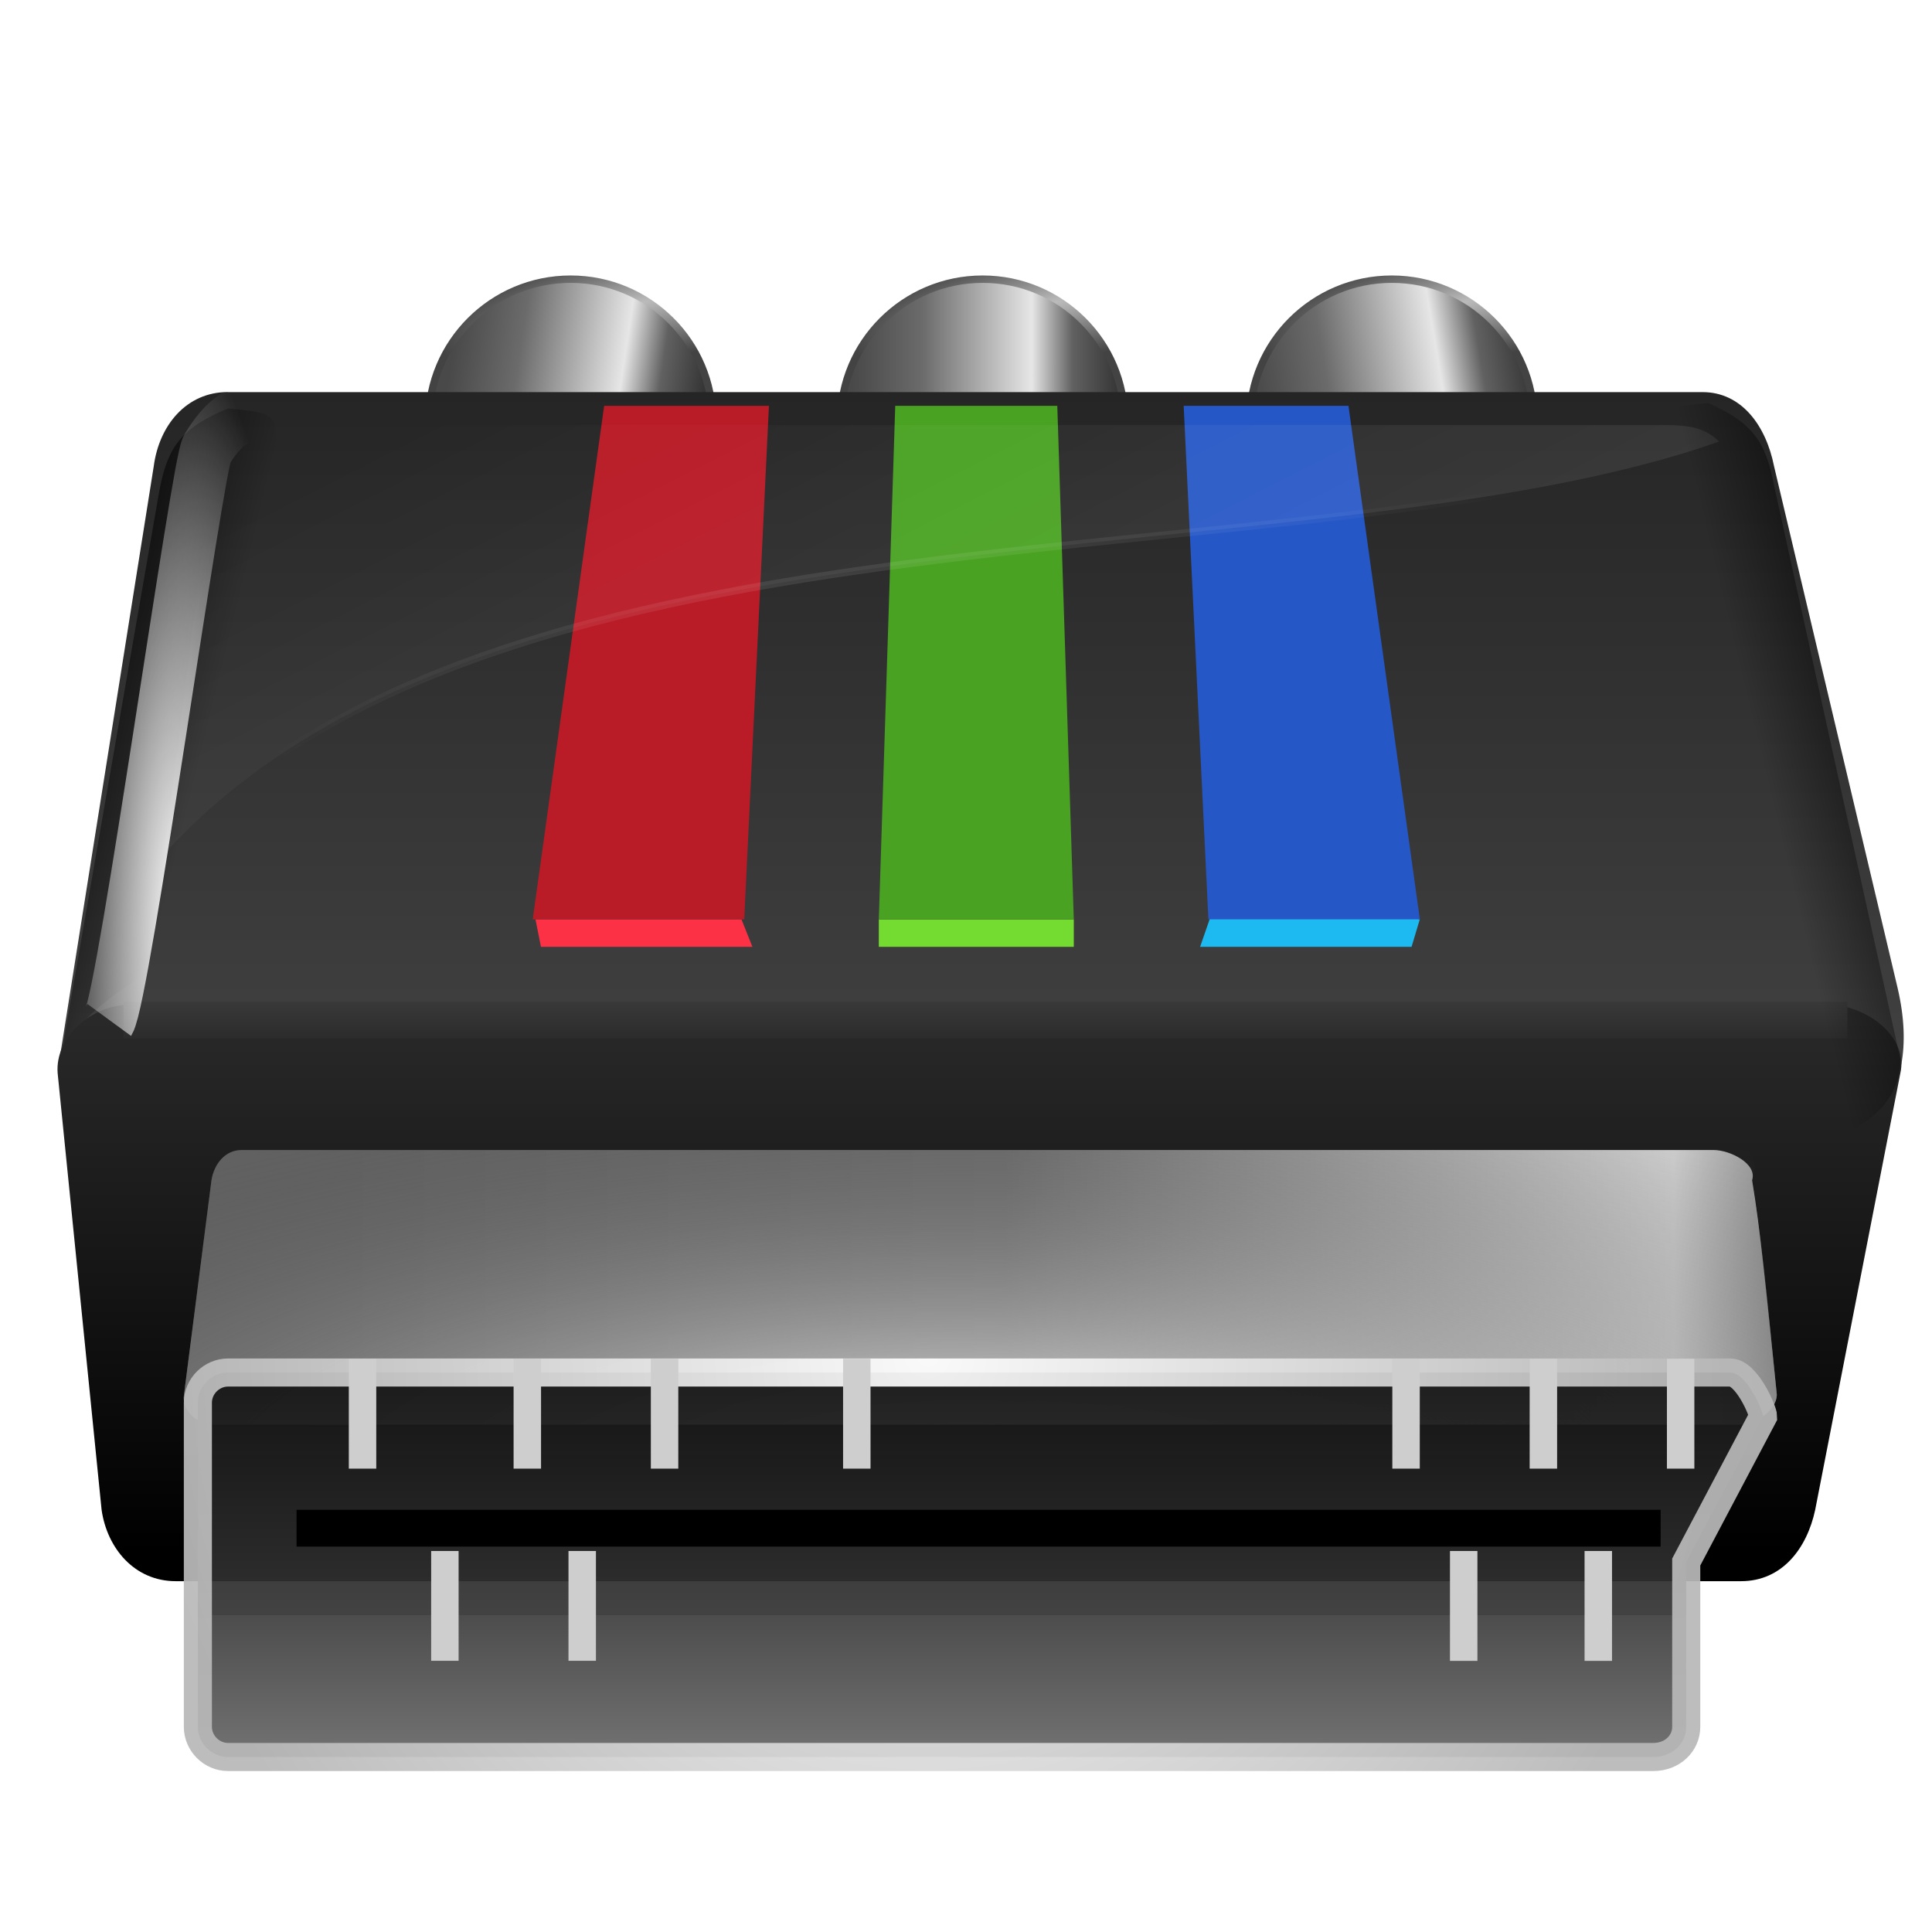 <?xml version="1.0" encoding="UTF-8" standalone="no"?>
<!-- Created with Inkscape (http://www.inkscape.org/) -->

<svg
   xmlns:dc="http://purl.org/dc/elements/1.1/"
   xmlns:cc="http://creativecommons.org/ns#"
   xmlns:rdf="http://www.w3.org/1999/02/22-rdf-syntax-ns#"
   xmlns:svg="http://www.w3.org/2000/svg"
   xmlns="http://www.w3.org/2000/svg"
   xmlns:xlink="http://www.w3.org/1999/xlink"
   xmlns:sodipodi="http://sodipodi.sourceforge.net/DTD/sodipodi-0.dtd"
   xmlns:inkscape="http://www.inkscape.org/namespaces/inkscape"
   width="24"
   height="24"
   id="svg8517"
   version="1.1"
   inkscape:version="0.91 r"
   sodipodi:docname="arista24.svg"
   inkscape:export-filename="/home/sibrand/Dropbox/webprojects/Arista/icon-scart-4-96.png"
   inkscape:export-xdpi="90.17"
   inkscape:export-ydpi="90.17">
  <defs
     id="defs8519">
    <linearGradient
       id="linearGradient4176-2-7">
      <stop
         style="stop-color:#000000;stop-opacity:1;"
         offset="0"
         id="stop4178-5-1" />
      <stop
         style="stop-color:#545454;stop-opacity:1;"
         offset="1"
         id="stop4180-4-1" />
    </linearGradient>
    <linearGradient
       id="linearGradient4215-5-5">
      <stop
         style="stop-color:#141414;stop-opacity:1;"
         offset="0"
         id="stop4217-9-9" />
      <stop
         id="stop4225-4-7"
         offset="0.55"
         style="stop-color:#343434;stop-opacity:1;" />
      <stop
         id="stop4223-6-7"
         offset="0.55"
         style="stop-color:#3f3f3f;stop-opacity:1;" />
      <stop
         style="stop-color:#767676;stop-opacity:1;"
         offset="1"
         id="stop4219-9-6" />
    </linearGradient>
    <linearGradient
       id="linearGradient4227-2-7">
      <stop
         style="stop-color:#ffffff;stop-opacity:1;"
         offset="0"
         id="stop4229-4-3" />
      <stop
         style="stop-color:#b8b8b8;stop-opacity:1;"
         offset="1"
         id="stop4231-7-6" />
    </linearGradient>
    <linearGradient
       id="linearGradient4503-5-5">
      <stop
         style="stop-color:#ffffff;stop-opacity:1;"
         offset="0"
         id="stop4505-4-6" />
      <stop
         style="stop-color:#000000;stop-opacity:0;"
         offset="1"
         id="stop4507-8-3" />
    </linearGradient>
    <linearGradient
       id="linearGradient3884-2-9">
      <stop
         style="stop-color:#6c6c6c;stop-opacity:1;"
         offset="0"
         id="stop3886-8-4" />
      <stop
         id="stop5304-9-8"
         offset="0.463"
         style="stop-color:#777777;stop-opacity:1;" />
      <stop
         id="stop5302-3-1"
         offset="0.925"
         style="stop-color:#ececec;stop-opacity:1;" />
      <stop
         style="stop-color:#999999;stop-opacity:1;"
         offset="1"
         id="stop3888-6-2" />
    </linearGradient>
    <linearGradient
       id="linearGradient4076-7-9">
      <stop
         style="stop-color:#ffffff;stop-opacity:0;"
         offset="0"
         id="stop4078-6-3" />
      <stop
         id="stop4080-9"
         offset="0.5"
         style="stop-color:#ffffff;stop-opacity:0.696;" />
      <stop
         style="stop-color:#ffffff;stop-opacity:0;"
         offset="1"
         id="stop4080-7-0" />
    </linearGradient>
    <linearGradient
       inkscape:collect="always"
       id="linearGradient4163-5">
      <stop
         style="stop-color:#ffffff;stop-opacity:1;"
         offset="0"
         id="stop4165-0" />
      <stop
         style="stop-color:#ffffff;stop-opacity:0;"
         offset="1"
         id="stop4167-9" />
    </linearGradient>
    <filter
       inkscape:collect="always"
       id="filter4809-6"
       x="-0.463"
       width="1.925"
       y="-0.116"
       height="1.232"
       style="color-interpolation-filters:sRGB">
      <feGaussianBlur
         inkscape:collect="always"
         stdDeviation="3.606"
         id="feGaussianBlur4811-3" />
    </filter>
    <linearGradient
       id="linearGradient4604-8">
      <stop
         style="stop-color:#000000;stop-opacity:1;"
         offset="0"
         id="stop4606-5" />
      <stop
         style="stop-color:#000000;stop-opacity:0;"
         offset="1"
         id="stop4608-6" />
    </linearGradient>
    <linearGradient
       id="linearGradient11566-1">
      <stop
         style="stop-color:#ffffff;stop-opacity:0.696;"
         offset="0"
         id="stop11570-1" />
      <stop
         id="stop11572-5"
         offset="1"
         style="stop-color:#ffffff;stop-opacity:0;" />
    </linearGradient>
    <linearGradient
       inkscape:collect="always"
       id="linearGradient4050-8">
      <stop
         style="stop-color:#232323;stop-opacity:1"
         offset="0"
         id="stop4052-1" />
      <stop
         style="stop-color:#3a3a3a;stop-opacity:1"
         offset="1"
         id="stop4054-0" />
    </linearGradient>
    <mask
       maskUnits="userSpaceOnUse"
       id="mask4118-3">
      <circle
         style="fill:url(#radialGradient4122-4);fill-opacity:1;stroke:none"
         id="path4120-0"
         transform="translate(-2.3,-6.1)"
         cx="464.8"
         cy="252"
         r="9.75" />
    </mask>
    <radialGradient
       inkscape:collect="always"
       xlink:href="#linearGradient4076-7-9"
       id="radialGradient4122-4"
       gradientUnits="userSpaceOnUse"
       cx="464.8"
       cy="252"
       fx="464.8"
       fy="252"
       r="9.75" />
    <clipPath
       clipPathUnits="userSpaceOnUse"
       id="clipPath5253-4">
      <path
         style="fill:url(#linearGradient5257);fill-opacity:1;stroke:none"
         d="m 172,296 200,0 c 5.5,0 8.7,4.6 10,10 l 17,70 c 1.3,5.4 -4.5,10 -10,10 l -230,0 c -5.5,0 -11,-4.5 -10,-10 l 13,-70 c 1,-5.5 4.5,-10 10,-10 z"
         id="path5255-7"
         inkscape:connector-curvature="0"
         sodipodi:nodetypes="sssssssss"
         inkscape:export-filename="/home/sibrand/Documents/Arista/rect4583.png"
         inkscape:export-xdpi="45"
         inkscape:export-ydpi="45" />
    </clipPath>
    <mask
       maskUnits="userSpaceOnUse"
       id="mask5259-6">
      <path
         inkscape:export-ydpi="45"
         inkscape:export-xdpi="45"
         inkscape:export-filename="/home/sibrand/Documents/Arista/rect4583.png"
         sodipodi:nodetypes="sssssssss"
         inkscape:connector-curvature="0"
         id="path5261-3"
         d="m 172,296 200,0 c 5.5,0 8.7,4.6 10,10 l 17,70 c 1.3,5.4 -4.5,10 -10,10 l -230,0 c -5.5,0 -11,-4.5 -10,-10 l 13,-70 c 1,-5.5 4.5,-10 10,-10 z"
         style="fill:url(#linearGradient5263-1);fill-opacity:1;stroke:none" />
    </mask>
    <linearGradient
       inkscape:collect="always"
       xlink:href="#linearGradient4271-7"
       id="linearGradient5263-1"
       gradientUnits="userSpaceOnUse"
       gradientTransform="matrix(1,0,0,0.997,39,92.4)"
       x1="189.4"
       y1="299.6"
       x2="189.4"
       y2="211.1" />
    <linearGradient
       id="linearGradient4271-7">
      <stop
         style="stop-color:#000000;stop-opacity:1;"
         offset="0"
         id="stop4273-5" />
      <stop
         style="stop-color:#ffffff;stop-opacity:1;"
         offset="1"
         id="stop4275-9" />
    </linearGradient>
    <linearGradient
       id="linearGradient3761-6">
      <stop
         style="stop-color:#000000;stop-opacity:1;"
         offset="0"
         id="stop3763-2" />
      <stop
         style="stop-color:#3b3b3b;stop-opacity:1;"
         offset="1"
         id="stop3765-1" />
    </linearGradient>
    <linearGradient
       id="linearGradient3870-5">
      <stop
         id="stop3872-7"
         offset="0"
         style="stop-color:#1d1d1d;stop-opacity:1" />
      <stop
         id="stop3874-4"
         offset="1"
         style="stop-color:#6c6c6c;stop-opacity:1" />
    </linearGradient>
    <linearGradient
       id="linearGradient4519-1">
      <stop
         id="stop4521-8"
         offset="0"
         style="stop-color:#494949;stop-opacity:1;" />
      <stop
         style="stop-color:#6b6b6b;stop-opacity:1;"
         offset="0.237"
         id="stop4523-5" />
      <stop
         style="stop-color:#e6e6e6;stop-opacity:1;"
         offset="0.607"
         id="stop4525-9" />
      <stop
         style="stop-color:#616161;stop-opacity:1;"
         offset="0.745"
         id="stop4527-7" />
      <stop
         id="stop4529-5"
         offset="1"
         style="stop-color:#1a1a1a;stop-opacity:1;" />
    </linearGradient>
    <linearGradient
       id="linearGradient4511-3">
      <stop
         style="stop-color:#bcbcbc;stop-opacity:1;"
         offset="0"
         id="stop4513-8" />
      <stop
         style="stop-color:#434343;stop-opacity:1;"
         offset="1"
         id="stop4515-8" />
    </linearGradient>
    <linearGradient
       inkscape:collect="always"
       xlink:href="#linearGradient4519-1"
       id="linearGradient4184"
       gradientUnits="userSpaceOnUse"
       x1="124"
       y1="165.6"
       x2="161.7"
       y2="171.3"
       gradientTransform="matrix(0.092,0,0,0.092,-80.686,464.789)" />
    <radialGradient
       inkscape:collect="always"
       xlink:href="#linearGradient4511-3"
       id="radialGradient4186"
       gradientUnits="userSpaceOnUse"
       gradientTransform="matrix(-0.129,0.025,-0.007,-0.037,-48.031,480.296)"
       cx="137.5"
       cy="142.9"
       fx="137.5"
       fy="142.9"
       r="19.75" />
    <linearGradient
       inkscape:collect="always"
       xlink:href="#linearGradient4519-1"
       id="linearGradient4188"
       gradientUnits="userSpaceOnUse"
       x1="124"
       y1="165.6"
       x2="164.7"
       y2="158.8"
       gradientTransform="matrix(0.092,0,0,0.092,-70.486,464.789)" />
    <radialGradient
       inkscape:collect="always"
       xlink:href="#linearGradient4511-3"
       id="radialGradient4190"
       gradientUnits="userSpaceOnUse"
       gradientTransform="matrix(-0.129,0.025,-0.007,-0.037,-37.831,480.296)"
       cx="137.5"
       cy="142.9"
       fx="137.5"
       fy="142.9"
       r="19.75" />
    <linearGradient
       inkscape:collect="always"
       xlink:href="#linearGradient4519-1"
       id="linearGradient4192"
       gradientUnits="userSpaceOnUse"
       x1="124"
       y1="165.6"
       x2="163.9"
       y2="165.6"
       gradientTransform="matrix(0.092,0,0,0.092,-75.569,464.789)" />
    <radialGradient
       inkscape:collect="always"
       xlink:href="#linearGradient4511-3"
       id="radialGradient4194"
       gradientUnits="userSpaceOnUse"
       gradientTransform="matrix(-0.129,0.025,-0.007,-0.037,-42.914,480.296)"
       cx="137.5"
       cy="142.9"
       fx="137.5"
       fy="142.9"
       r="19.75" />
    <linearGradient
       inkscape:collect="always"
       xlink:href="#linearGradient3870-5"
       id="linearGradient4196"
       gradientUnits="userSpaceOnUse"
       gradientTransform="matrix(0.092,0,0,0.091,-84.098,460.9)"
       x1="189.4"
       y1="178"
       x2="189.4"
       y2="441.8" />
    <linearGradient
       inkscape:collect="always"
       xlink:href="#linearGradient4604-8"
       id="linearGradient4198"
       gradientUnits="userSpaceOnUse"
       gradientTransform="matrix(-0.092,0,0,0.101,-41.027,459.228)"
       x1="369.9"
       y1="259.1"
       x2="344.7"
       y2="265.9" />
    <linearGradient
       inkscape:collect="always"
       xlink:href="#linearGradient3761-6"
       id="linearGradient4200"
       gradientUnits="userSpaceOnUse"
       gradientTransform="matrix(0.092,0,0,0.092,-84.098,461.991)"
       x1="210"
       y1="347.7"
       x2="210"
       y2="244" />
    <linearGradient
       inkscape:collect="always"
       xlink:href="#linearGradient4050-8"
       id="linearGradient4204"
       gradientUnits="userSpaceOnUse"
       gradientTransform="matrix(0.092,0,0,0.092,-86.588,464.277)"
       x1="261.3"
       y1="256.5"
       x2="261.3"
       y2="248" />
    <linearGradient
       inkscape:collect="always"
       xlink:href="#linearGradient4163-5"
       id="linearGradient4206"
       gradientUnits="userSpaceOnUse"
       gradientTransform="matrix(0.084,0,0,0.116,-82.426,456.26)"
       x1="220.4"
       y1="305.9"
       x2="179.3"
       y2="194.4" />
    <radialGradient
       inkscape:collect="always"
       xlink:href="#linearGradient4163-5"
       id="radialGradient4208"
       gradientUnits="userSpaceOnUse"
       gradientTransform="matrix(0.092,0,0,0.026,-86.588,477.207)"
       cx="257"
       cy="211.6"
       fx="257"
       fy="211.6"
       r="105.8" />
    <radialGradient
       inkscape:collect="always"
       xlink:href="#linearGradient4050-8"
       id="radialGradient4210"
       gradientUnits="userSpaceOnUse"
       cx="457"
       cy="251.5"
       fx="457"
       fy="251.5"
       r="10.75" />
    <linearGradient
       inkscape:collect="always"
       xlink:href="#linearGradient4604-8"
       id="linearGradient4214"
       gradientUnits="userSpaceOnUse"
       gradientTransform="matrix(0.092,0,0,0.102,-84.098,458.989)"
       x1="369.9"
       y1="259.1"
       x2="344.7"
       y2="265.9" />
    <radialGradient
       inkscape:collect="always"
       xlink:href="#linearGradient4163-5"
       id="radialGradient4216"
       gradientUnits="userSpaceOnUse"
       gradientTransform="matrix(1.467,9.499e-5,0,6.38,-54.13,-721)"
       cx="152"
       cy="224.1"
       fx="152"
       fy="224.1"
       r="11.37" />
    <linearGradient
       inkscape:collect="always"
       xlink:href="#linearGradient3884-2-9"
       id="linearGradient4220"
       gradientUnits="userSpaceOnUse"
       gradientTransform="matrix(0.094,0,0,0.09,-84.677,423.271)"
       x1="149.6"
       y1="751.2"
       x2="341.2"
       y2="751.2" />
    <radialGradient
       inkscape:collect="always"
       xlink:href="#linearGradient4503-5-5"
       id="radialGradient4222"
       gradientUnits="userSpaceOnUse"
       gradientTransform="matrix(0.181,9.3201993e-7,-3.1972524e-7,0.058,-105.252,445.855)"
       cx="234.8"
       cy="816.6"
       fx="234.8"
       fy="816.6"
       r="106" />
    <linearGradient
       inkscape:collect="always"
       xlink:href="#linearGradient4215-5-5"
       id="linearGradient4224"
       gradientUnits="userSpaceOnUse"
       gradientTransform="matrix(0.092,0,0,0.095,-84.336,419.518)"
       x1="245"
       y1="761.4"
       x2="245"
       y2="817" />
    <radialGradient
       inkscape:collect="always"
       xlink:href="#linearGradient4227-2-7"
       id="radialGradient4226"
       gradientUnits="userSpaceOnUse"
       gradientTransform="matrix(0.092,-8.7982414e-8,0,0.089,-84.336,424.158)"
       cx="229.5"
       cy="757.1"
       fx="229.5"
       fy="757.1"
       r="106.2" />
    <linearGradient
       inkscape:collect="always"
       xlink:href="#linearGradient4176-2-7"
       id="linearGradient4228"
       gradientUnits="userSpaceOnUse"
       gradientTransform="matrix(0.092,0,0,0.092,-82.972,415.117)"
       x1="220"
       y1="855.9"
       x2="220"
       y2="873" />
  </defs>
  <sodipodi:namedview
     id="base"
     pagecolor="#9e9e9e"
     bordercolor="#666666"
     borderopacity="1.0"
     inkscape:pageopacity="1"
     inkscape:pageshadow="2"
     inkscape:zoom="35.916667"
     inkscape:cx="12"
     inkscape:cy="8.6589327"
     inkscape:document-units="px"
     inkscape:current-layer="g4144"
     showgrid="true"
     fit-margin-top="0"
     fit-margin-left="0"
     fit-margin-right="0"
     fit-margin-bottom="0"
     showguides="true"
     inkscape:guide-bbox="true"
     inkscape:object-paths="true"
     showborder="true"
     inkscape:showpageshadow="false"
     borderlayer="true"
     gridtolerance="13"
     objecttolerance="8"
     inkscape:window-width="1920"
     inkscape:window-height="1031"
     inkscape:window-x="0"
     inkscape:window-y="25"
     inkscape:window-maximized="1">
    <inkscape:grid
       type="xygrid"
       id="grid10019"
       empspacing="5"
       visible="true"
       enabled="true"
       snapvisiblegridlinesonly="true"
       empcolor="#59646e"
       empopacity="0.251"
       color="#a1a1a1"
       opacity="0.31" />
  </sodipodi:namedview>
  <g
     inkscape:groupmode="layer"
     id="layer2"
     inkscape:label="BG"
     transform="translate(156,-244)" />
  <g
     inkscape:label="Layer 1"
     inkscape:groupmode="layer"
     id="layer1"
     transform="translate(-87.5,-580.1)" />
  <g
     inkscape:groupmode="layer"
     id="layer3"
     inkscape:label="scartplug"
     transform="translate(0,-380)">
    <g
       id="g4144"
       transform="translate(74.75,-94.69)">
      <ellipse
         style="fill:url(#linearGradient4184);fill-opacity:1;stroke:url(#radialGradient4186);stroke-width:0.092;stroke-opacity:1"
         id="path3379"
         inkscape:export-filename="/home/sibrand/Documents/Arista/icon-arista-3.png"
         inkscape:export-xdpi="90.17"
         inkscape:export-ydpi="90.17"
         cx="-67.661"
         cy="479.921"
         rx="1.763"
         ry="1.763" />
      <ellipse
         id="path3381"
         style="fill:url(#linearGradient4188);fill-opacity:1;stroke:url(#radialGradient4190);stroke-width:0.092;stroke-opacity:1"
         inkscape:export-filename="/home/sibrand/Documents/Arista/icon-arista-3.png"
         inkscape:export-xdpi="90.17"
         inkscape:export-ydpi="90.17"
         cx="-57.46"
         cy="479.921"
         rx="1.763"
         ry="1.763" />
      <ellipse
         inkscape:export-ydpi="90.17"
         inkscape:export-xdpi="90.17"
         inkscape:export-filename="/home/sibrand/Documents/Arista/icon-arista-3.png"
         style="fill:url(#linearGradient4192);fill-opacity:1;stroke:url(#radialGradient4194);stroke-width:0.092;stroke-opacity:1"
         id="path3383"
         cx="-62.543"
         cy="479.921"
         rx="1.763"
         ry="1.763" />
      <path
         style="fill:url(#linearGradient4196);fill-opacity:1;stroke:none"
         d="m -71.918,479.561 18.319,0 c 0.478,0 0.785,0.409 0.887,0.921 l 1.535,6.482 c 0.341,1.467 -0.512,2.149 -1.74,2.081 l -20.162,-1.058 c 0.034,0 -0.955,0 -0.921,-0.205 l 1.16,-7.301 c 0.068,-0.512 0.409,-0.921 0.921,-0.921 z"
         id="path3385"
         inkscape:connector-curvature="0"
         sodipodi:nodetypes="ssssscsss"
         inkscape:export-filename="/home/sibrand/Documents/Arista/icon-arista-3.png"
         inkscape:export-xdpi="90.17"
         inkscape:export-ydpi="90.17" />
      <path
         style="fill:url(#linearGradient4198);fill-opacity:1;stroke:none"
         d="m -71.918,479.765 c -0.58,0.239 -0.751,0.478 -0.853,1.023 l -1.228,7.062 c 0.375,-1.228 3.48,-1.808 3.309,-3.173 l -0.546,-3.889 c -0.205,-0.887 0.171,-0.955 -0.682,-1.023 z"
         id="path3387"
         inkscape:connector-curvature="0"
         sodipodi:nodetypes="cscccc"
         inkscape:export-filename="/home/sibrand/Documents/Arista/icon-arista-3.png"
         inkscape:export-xdpi="90.17"
         inkscape:export-ydpi="90.17" />
      <path
         sodipodi:nodetypes="sssssssss"
         inkscape:connector-curvature="0"
         id="path3389"
         d="m -73.113,487.168 21.049,0 c 0.512,0 1.023,0.409 0.921,0.853 l -1.058,5.424 c -0.102,0.478 -0.409,0.887 -0.921,0.887 l -19.445,0 c -0.512,0 -0.853,-0.409 -0.921,-0.887 l -0.546,-5.424 c -0.034,-0.443 0.409,-0.853 0.921,-0.853 z"
         style="fill:url(#linearGradient4200);fill-opacity:1;stroke:none"
         inkscape:export-filename="/home/sibrand/Documents/Arista/icon-arista-3.png"
         inkscape:export-xdpi="90.17"
         inkscape:export-ydpi="90.17" />
      <rect
         style="fill:url(#linearGradient4204);fill-opacity:1;stroke:none"
         id="rect3395"
         width="21.414"
         height="0.458"
         x="-73.215"
         y="487.134"
         inkscape:export-filename="/home/sibrand/Documents/Arista/icon-arista-3.png"
         inkscape:export-xdpi="90.17"
         inkscape:export-ydpi="90.17" />
      <path
         sodipodi:nodetypes="ccccc"
         inkscape:connector-curvature="0"
         id="path3397"
         d="m -59.535,485.565 2.422,0.546 -0.102,0.341 -2.627,0 z"
         style="fill:#1db9f1;fill-opacity:1;stroke:none" />
      <path
         sodipodi:nodetypes="ccccc"
         inkscape:connector-curvature="0"
         id="path3399"
         d="m -63.833,486.111 2.422,0 0,0.341 -2.422,0 z"
         style="fill:#74db30;fill-opacity:1;stroke:none" />
      <path
         style="fill:#fd3146;fill-opacity:1;stroke:none"
         d="m -65.539,486.111 -2.559,0 0.068,0.341 2.627,0 z"
         id="path3401"
         inkscape:connector-curvature="0"
         sodipodi:nodetypes="ccccc" />
      <path
         style="fill:#2657c6;fill-opacity:1;stroke:none"
         d="m -60.046,479.731 2.047,0 0.887,6.379 -2.627,0 z"
         id="path3403"
         inkscape:connector-curvature="0"
         sodipodi:nodetypes="ccccc" />
      <path
         style="fill:#49a222;fill-opacity:1;stroke:none"
         d="m -63.629,479.731 2.013,0 0.205,6.379 -2.422,0 z"
         id="path3405"
         inkscape:connector-curvature="0"
         sodipodi:nodetypes="ccccc" />
      <path
         sodipodi:nodetypes="ccccc"
         inkscape:connector-curvature="0"
         id="path3407"
         d="m -65.198,479.731 -2.047,0 -0.887,6.379 2.627,0 z"
         style="fill:#b91c27;fill-opacity:1;stroke:none" />
      <path
         style="opacity:0.135;fill:url(#linearGradient4206);fill-opacity:1;stroke:url(#radialGradient4208);stroke-width:0.092;stroke-miterlimit:4;stroke-dasharray:none;stroke-opacity:1"
         clip-path="none"
         d="m -71.339,479.97 c -0.443,0 -0.751,0.307 -0.819,0.921 l -0.478,3.821 c -0.034,0.239 -0.068,0.409 -0.068,0.58 4.162,-4.606 14.192,-3.309 19.309,-5.117 -0.171,-0.171 -0.375,-0.205 -0.682,-0.205 l -17.262,0 z"
         id="path3409"
         inkscape:connector-curvature="0"
         inkscape:export-filename="/home/sibrand/Documents/Arista/icon-arista-3.png"
         inkscape:export-xdpi="90.17"
         inkscape:export-ydpi="90.17" />
      <circle
         style="fill:url(#radialGradient4210);fill-opacity:1;stroke:none"
         id="path3411"
         transform="matrix(0.092,0,0,0.092,-94.028,464.959)"
         mask="url(#mask4118-3)"
         inkscape:export-filename="/home/sibrand/Documents/Arista/icon-arista-3.png"
         inkscape:export-xdpi="90.17"
         inkscape:export-ydpi="90.17"
         cx="457"
         cy="251.5"
         r="10.75" />
      <path
         inkscape:export-ydpi="90.17"
         inkscape:export-xdpi="90.17"
         inkscape:export-filename="/home/sibrand/Documents/Arista/icon-arista-3.png"
         sodipodi:nodetypes="cscccc"
         inkscape:connector-curvature="0"
         id="path3415"
         d="m -53.531,479.697 c 0.546,0.239 0.717,0.478 0.819,1.023 l 1.569,7.13 c 0,1.706 -4.435,1.433 -4.264,0 l 1.194,-7.13 c 0.205,-0.887 -0.171,-0.955 0.682,-1.023 z"
         style="fill:url(#linearGradient4214);fill-opacity:1;stroke:none" />
      <path
         style="fill:none;stroke:url(#radialGradient4216);stroke-width:7.093;stroke-linecap:butt;stroke-linejoin:miter;stroke-miterlimit:4;stroke-dasharray:none;stroke-opacity:1;filter:url(#filter4809-6)"
         d="m 159.4,720 c 2,-3 11.9,-68.2 13.2,-70.2 2.9,-4.4 5.5,-4.4 5.5,-4.4"
         id="path3417"
         inkscape:connector-curvature="0"
         sodipodi:nodetypes="csc"
         transform="matrix(0.092,0,0,0.101,-88.058,414.64)"
         inkscape:export-filename="/home/sibrand/Documents/Arista/icon-arista-3.png"
         inkscape:export-xdpi="90.17"
         inkscape:export-ydpi="90.17" />
      <path
         sodipodi:nodetypes="ssccsssss"
         inkscape:connector-curvature="0"
         id="path3421"
         d="m -71.748,488.976 18.285,0 c 0.205,0 0.546,0.171 0.478,0.375 0.102,0.614 0.171,1.33 0.307,2.661 0,0.205 -0.273,0.375 -0.478,0.375 l -18.933,0 c -0.205,0 -0.409,-0.171 -0.375,-0.375 l 0.341,-2.661 c 0.034,-0.205 0.171,-0.375 0.375,-0.375 z"
         style="fill:url(#linearGradient4220);fill-opacity:1;stroke:none"
         inkscape:export-filename="/home/sibrand/Documents/Arista/icon-arista-3.png"
         inkscape:export-xdpi="90.17"
         inkscape:export-ydpi="90.17" />
      <path
         style="fill:url(#radialGradient4222);fill-opacity:1;stroke:none"
         d="m -71.748,488.976 18.592,0 c 0.205,0 0.239,0.171 0.171,0.375 0.171,1.16 0.171,1.33 0.307,2.661 0,0.205 -0.273,0.375 -0.478,0.375 l -18.933,0 c -0.205,0 -0.409,-0.171 -0.375,-0.375 l 0.341,-2.661 c 0.034,-0.205 0.171,-0.375 0.375,-0.375 z"
         id="path3423"
         inkscape:connector-curvature="0"
         sodipodi:nodetypes="ssccsssss"
         inkscape:export-filename="/home/sibrand/Documents/Arista/icon-arista-3.png"
         inkscape:export-xdpi="90.17"
         inkscape:export-ydpi="90.17" />
      <path
         style="opacity:0.931;fill:url(#linearGradient4224);fill-opacity:1;stroke:url(#radialGradient4226);stroke-width:0.349;stroke-miterlimit:4;stroke-dasharray:none"
         d="m -71.918,491.74 18.661,0 c 0.205,0 0.409,0.478 0.409,0.546 l -0.955,1.808 0,2.047 c 0,0.205 -0.171,0.375 -0.409,0.375 l -17.705,0 c -0.205,0 -0.375,-0.171 -0.375,-0.375 l 0,-4.026 c 0,-0.205 0.171,-0.375 0.375,-0.375 z"
         id="path3425"
         inkscape:connector-curvature="0"
         sodipodi:nodetypes="ssccssssss"
         inkscape:export-filename="/home/sibrand/Documents/Arista/icon-arista-3.png"
         inkscape:export-xdpi="90.17"
         inkscape:export-ydpi="90.17" />
      <rect
         style="fill:#cecece;fill-opacity:1;stroke:none"
         id="rect3427"
         width="0.341"
         height="1.365"
         x="-70.417"
         y="491.569"
         inkscape:tile-x0="40"
         inkscape:tile-y0="-155"
         inkscape:export-filename="/home/sibrand/Documents/Arista/icon-arista-3.png"
         inkscape:export-xdpi="90.17"
         inkscape:export-ydpi="90.17" />
      <rect
         style="fill:url(#linearGradient4228);fill-opacity:1;stroke:none"
         id="rect3429"
         width="16.945"
         height="0.458"
         x="-71.066"
         y="493.445"
         rx="0"
         ry="0"
         inkscape:export-filename="/home/sibrand/Documents/Arista/icon-arista-3.png"
         inkscape:export-xdpi="90.17"
         inkscape:export-ydpi="90.17" />
      <rect
         inkscape:tile-y0="-155"
         inkscape:tile-x0="40"
         y="493.957"
         x="-69.394"
         height="1.364"
         width="0.341"
         id="rect3431"
         style="fill:#cecece;fill-opacity:1;stroke:none"
         inkscape:export-filename="/home/sibrand/Documents/Arista/icon-arista-3.png"
         inkscape:export-xdpi="90.17"
         inkscape:export-ydpi="90.17" />
      <rect
         inkscape:tile-y0="-155"
         inkscape:tile-x0="40"
         y="493.957"
         x="67.347"
         height="1.364"
         width="0.341"
         id="rect3433"
         style="fill:#cecece;fill-opacity:1;stroke:none"
         transform="scale(-1,1)"
         inkscape:export-filename="/home/sibrand/Documents/Arista/icon-arista-3.png"
         inkscape:export-xdpi="90.17"
         inkscape:export-ydpi="90.17" />
      <rect
         transform="scale(-1,1)"
         style="fill:#cecece;fill-opacity:1;stroke:none"
         id="rect3435"
         width="0.341"
         height="1.365"
         x="68.029"
         y="491.569"
         inkscape:tile-x0="40"
         inkscape:tile-y0="-155"
         inkscape:export-filename="/home/sibrand/Documents/Arista/icon-arista-3.png"
         inkscape:export-xdpi="90.17"
         inkscape:export-ydpi="90.17" />
      <rect
         style="fill:#cecece;fill-opacity:1;stroke:none"
         id="rect3437"
         width="0.341"
         height="1.365"
         x="-66.665"
         y="491.569"
         inkscape:tile-x0="40"
         inkscape:tile-y0="-155"
         inkscape:export-filename="/home/sibrand/Documents/Arista/icon-arista-3.png"
         inkscape:export-xdpi="90.17"
         inkscape:export-ydpi="90.17" />
      <rect
         transform="scale(-1,1)"
         style="fill:#cecece;fill-opacity:1;stroke:none"
         id="rect3439"
         width="0.341"
         height="1.365"
         x="63.936"
         y="491.569"
         inkscape:tile-x0="40"
         inkscape:tile-y0="-155"
         inkscape:export-filename="/home/sibrand/Documents/Arista/icon-arista-3.png"
         inkscape:export-xdpi="90.17"
         inkscape:export-ydpi="90.17" />
      <rect
         transform="scale(-1,1)"
         style="fill:#cecece;fill-opacity:1;stroke:none"
         id="rect3441"
         width="0.341"
         height="1.365"
         x="57.113"
         y="491.569"
         inkscape:tile-x0="40"
         inkscape:tile-y0="-155"
         inkscape:export-filename="/home/sibrand/Documents/Arista/icon-arista-3.png"
         inkscape:export-xdpi="90.17"
         inkscape:export-ydpi="90.17" />
      <rect
         style="fill:#cecece;fill-opacity:1;stroke:none"
         id="rect3443"
         width="0.341"
         height="1.365"
         x="-55.748"
         y="491.569"
         inkscape:tile-x0="40"
         inkscape:tile-y0="-155"
         inkscape:export-filename="/home/sibrand/Documents/Arista/icon-arista-3.png"
         inkscape:export-xdpi="90.17"
         inkscape:export-ydpi="90.17" />
      <rect
         transform="scale(-1,1)"
         style="fill:#cecece;fill-opacity:1;stroke:none"
         id="rect3445"
         width="0.341"
         height="1.365"
         x="53.702"
         y="491.569"
         inkscape:tile-x0="40"
         inkscape:tile-y0="-155"
         inkscape:export-filename="/home/sibrand/Documents/Arista/icon-arista-3.png"
         inkscape:export-xdpi="90.17"
         inkscape:export-ydpi="90.17" />
      <rect
         style="fill:#cecece;fill-opacity:1;stroke:none"
         id="rect3447"
         width="0.341"
         height="1.365"
         x="-56.738"
         y="493.957"
         inkscape:tile-x0="40"
         inkscape:tile-y0="-155"
         inkscape:export-filename="/home/sibrand/Documents/Arista/icon-arista-3.png"
         inkscape:export-xdpi="90.17"
         inkscape:export-ydpi="90.17" />
      <rect
         transform="scale(-1,1)"
         style="fill:#cecece;fill-opacity:1;stroke:none"
         id="rect3449"
         width="0.341"
         height="1.365"
         x="54.725"
         y="493.957"
         inkscape:tile-x0="40"
         inkscape:tile-y0="-155"
         inkscape:export-filename="/home/sibrand/Documents/Arista/icon-arista-3.png"
         inkscape:export-xdpi="90.17"
         inkscape:export-ydpi="90.17" />
    </g>
  </g>
</svg>
